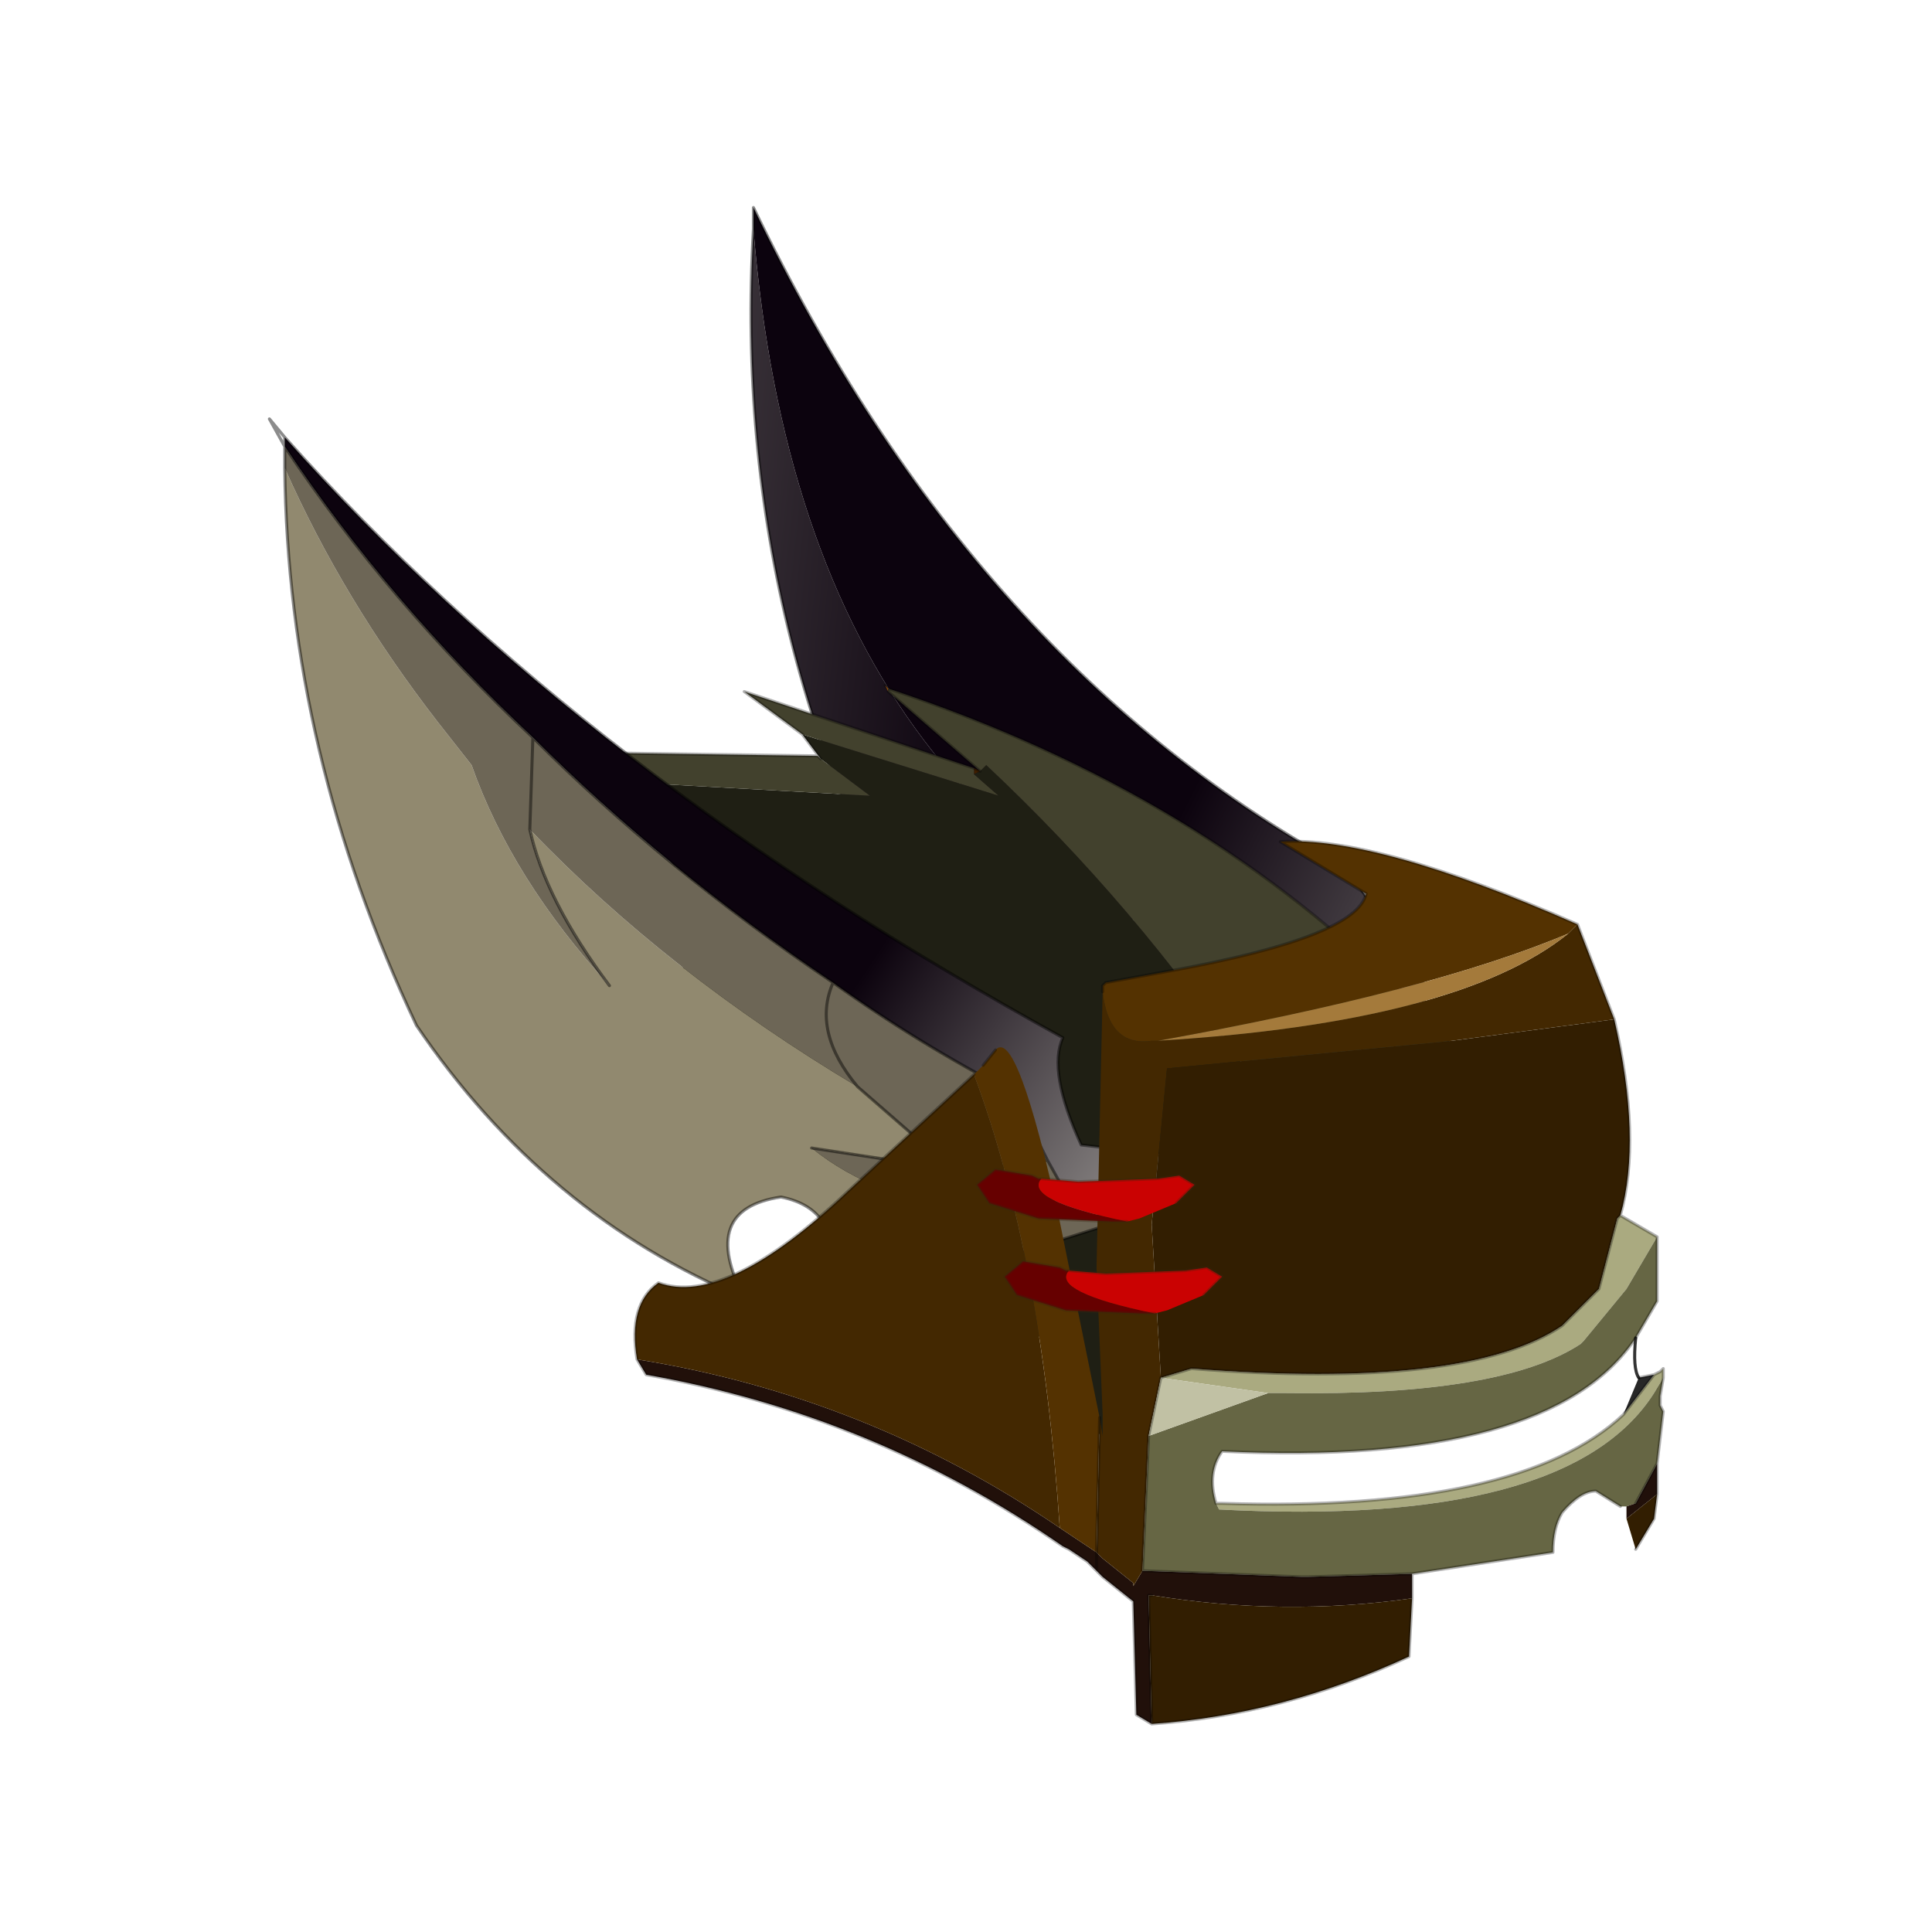 <?xml version="1.0" encoding="UTF-8" standalone="no"?>
<svg xmlns:xlink="http://www.w3.org/1999/xlink" height="440.0px" width="440.0px" xmlns="http://www.w3.org/2000/svg">
  <g transform="matrix(10.0, 0.0, 0.0, 10.0, 0.0, 0.0)">
    <use height="44.0" transform="matrix(0.909, 0.0, 0.0, 0.909, 2.0, 2.0)" width="44.0" xlink:href="#sprite0"/>
  </g>
  <defs>
    <g id="sprite0" transform="matrix(1.0, 0.0, 0.0, 1.0, 0.0, 0.0)">
      <use height="44.0" transform="matrix(1.0, 0.0, 0.0, 1.0, 0.0, 0.0)" width="44.0" xlink:href="#shape0"/>
      <use height="24.75" transform="matrix(1.535, 0.0, 0.0, 1.535, 4.55, 3.0)" width="22.75" xlink:href="#sprite1"/>
    </g>
    <g id="shape0" transform="matrix(1.0, 0.0, 0.0, 1.0, 0.0, 0.0)">
      <path d="M44.0 44.0 L0.0 44.0 0.0 0.0 44.0 0.0 44.0 44.0" fill="#43adca" fill-opacity="0.0" fill-rule="evenodd" stroke="none"/>
    </g>
    <g id="sprite1" transform="matrix(1.0, 0.0, 0.0, 1.0, 0.0, 0.0)">
      <use height="24.75" transform="matrix(1.0, 0.0, 0.0, 1.0, 0.0, 0.0)" width="22.75" xlink:href="#sprite2"/>
    </g>
    <g id="sprite2" transform="matrix(1.0, 0.0, 0.0, 1.0, 16.35, 27.3)">
      <use height="24.75" transform="matrix(1.0, 0.0, 0.0, 1.0, -16.35, -27.3)" width="22.75" xlink:href="#shape1"/>
    </g>
    <g id="shape1" transform="matrix(1.0, 0.0, 0.0, 1.0, 16.35, 27.3)">
      <path d="M1.0 -14.45 Q-1.3 -13.35 -3.85 -13.8 -3.15 -15.05 -4.15 -15.8 -5.15 -15.65 -5.2 -14.05 -8.85 -20.0 -8.45 -26.95 -7.6 -16.5 1.0 -14.45" fill="url(#gradient0)" fill-rule="evenodd" stroke="none"/>
      <path d="M-8.45 -26.95 L-8.45 -27.15 -8.45 -27.3 Q-4.85 -19.8 1.25 -16.5 L2.55 -14.55 2.4 -14.0 1.3 -14.5 1.1 -14.55 1.0 -14.45 Q-7.6 -16.5 -8.45 -26.95" fill="url(#gradient1)" fill-rule="evenodd" stroke="none"/>
      <path d="M1.0 -14.45 Q-1.3 -13.35 -3.85 -13.8 -3.15 -15.05 -4.15 -15.8 -5.15 -15.65 -5.2 -14.05 -8.85 -20.0 -8.45 -26.95 L-8.45 -27.15 -8.45 -27.3 Q-4.85 -19.8 1.25 -16.5 L2.55 -14.55 2.4 -14.0 1.3 -14.5 1.0 -14.45 M1.3 -14.5 L1.1 -14.55 1.0 -14.45 Z" fill="none" stroke="#000000" stroke-linecap="round" stroke-linejoin="round" stroke-opacity="0.451" stroke-width="0.05"/>
      <path d="M-6.3 -19.5 L-6.25 -19.4 -6.25 -19.45 -6.3 -19.5" fill="#c56b0a" fill-rule="evenodd" stroke="none"/>
      <path d="M-4.75 -18.1 L-4.85 -18.15 -4.85 -18.05 -4.75 -18.1" fill="#401f00" fill-rule="evenodd" stroke="none"/>
      <path d="M3.35 -13.2 L3.35 -13.25 3.15 -13.45 3.35 -13.2" fill="#eeece6" fill-rule="evenodd" stroke="none"/>
      <path d="M-7.65 -18.7 L-7.35 -18.3 -6.55 -17.7 -10.15 -17.9 Q-8.95 -14.6 -10.35 -11.55 L-10.6 -11.05 -5.3 -11.25 -5.25 -11.25 -5.2 -11.15 -2.6 -6.95 -2.0 -11.55 Q-0.35 -12.0 -0.35 -13.15 -2.2 -15.9 -4.65 -18.2 L-4.75 -18.1 -4.85 -18.05 -4.45 -17.7 -7.65 -18.7" fill="#1f1f14" fill-rule="evenodd" stroke="none"/>
      <path d="M-6.25 -19.45 L-6.25 -19.4 -4.75 -18.1 -4.65 -18.2 Q-2.2 -15.9 -0.35 -13.15 1.1 -12.1 2.95 -12.15 L3.35 -13.2 3.15 -13.45 2.3 -14.3 Q-1.1 -17.75 -6.25 -19.45 M-4.85 -18.15 L-8.6 -19.4 -7.65 -18.7 -4.45 -17.7 -4.85 -18.05 -4.85 -18.15 M-7.35 -18.3 L-7.4 -18.35 -10.95 -18.4 -10.15 -17.9 -6.55 -17.7 -7.35 -18.3" fill="#42412d" fill-rule="evenodd" stroke="none"/>
      <path d="M-6.3 -19.5 L-6.25 -19.45 M-6.25 -19.4 L-4.75 -18.1 -4.85 -18.15 -8.6 -19.4 -7.65 -18.7 -7.35 -18.3 -7.4 -18.35 -10.95 -18.4 -10.15 -17.9 Q-8.95 -14.6 -10.35 -11.55 L-10.6 -11.05 M3.35 -13.2 L3.35 -13.25 3.15 -13.45 2.3 -14.3 Q-1.1 -17.75 -6.25 -19.45 M3.35 -13.2 L3.15 -13.45" fill="none" stroke="#000000" stroke-linecap="round" stroke-linejoin="round" stroke-opacity="0.302" stroke-width="0.05"/>
      <path d="M-10.8 -14.6 Q-12.4 -16.35 -13.05 -18.2 L-13.6 -18.9 Q-15.15 -20.9 -16.1 -23.05 -16.05 -18.4 -13.95 -13.95 -11.85 -10.85 -8.6 -9.5 -9.35 -10.95 -8.0 -11.15 -7.0 -10.95 -7.2 -9.8 -5.9 -9.95 -4.75 -10.9 -6.45 -11.1 -7.5 -11.95 L-5.2 -11.6 -6.75 -12.95 Q-9.85 -14.8 -12.1 -17.15 -11.85 -16.0 -10.8 -14.6" fill="#91896f" fill-rule="evenodd" stroke="none"/>
      <path d="M-16.1 -23.05 Q-15.15 -20.9 -13.6 -18.9 L-13.05 -18.2 Q-12.4 -16.35 -10.8 -14.6 -11.85 -16.0 -12.1 -17.15 L-12.05 -18.65 -12.1 -17.15 Q-9.85 -14.8 -6.75 -12.95 -7.5 -13.85 -7.15 -14.65 -7.5 -13.85 -6.75 -12.95 L-5.2 -11.6 -7.5 -11.95 Q-6.45 -11.1 -4.75 -10.9 -5.9 -9.95 -7.2 -9.8 L-7.2 -9.7 -3.85 -10.3 -3.75 -10.35 -1.55 -11.05 -3.4 -11.3 -3.65 -11.75 -4.2 -12.85 Q-5.75 -13.65 -7.15 -14.65 -9.9 -16.5 -12.05 -18.65 -14.4 -20.85 -16.1 -23.4 L-16.1 -23.05 M-5.2 -11.6 L-4.8 -11.6 -4.25 -11.65 -3.65 -11.75 -4.25 -11.65 -4.8 -11.6 -5.2 -11.6" fill="#6d6656" fill-rule="evenodd" stroke="none"/>
      <path d="M-16.1 -23.4 Q-14.4 -20.85 -12.05 -18.65 -9.9 -16.5 -7.15 -14.65 -5.75 -13.65 -4.2 -12.85 L-3.65 -11.75 -3.4 -11.3 -1.55 -11.05 -1.35 -11.0 -1.8 -11.8 -1.8 -11.85 -3.1 -12.0 Q-3.65 -13.2 -3.4 -13.75 -11.2 -18.05 -16.1 -23.55 L-16.1 -23.4" fill="url(#gradient2)" fill-rule="evenodd" stroke="none"/>
      <path d="M-16.1 -23.05 L-16.1 -23.4 Q-14.4 -20.85 -12.05 -18.65 L-12.1 -17.15 Q-11.85 -16.0 -10.8 -14.6 M-16.1 -23.4 L-16.35 -23.85 -16.1 -23.55 -16.1 -23.4 M-7.15 -14.65 Q-7.5 -13.85 -6.75 -12.95 M-16.1 -23.05 Q-16.05 -18.4 -13.95 -13.95 -11.85 -10.85 -8.6 -9.5 -9.35 -10.95 -8.0 -11.15 -7.0 -10.95 -7.2 -9.8 L-7.2 -9.7 -3.85 -10.3 -3.75 -10.35 -1.55 -11.05 -1.35 -11.0 M-1.8 -11.85 L-3.1 -12.0 Q-3.65 -13.2 -3.4 -13.75 -11.2 -18.05 -16.1 -23.55 M-1.55 -11.05 L-3.4 -11.3 -3.65 -11.75 -4.2 -12.85 Q-5.75 -13.65 -7.15 -14.65 -9.9 -16.5 -12.05 -18.65 M-3.65 -11.75 L-4.25 -11.65 -4.8 -11.6 -5.2 -11.6 -6.75 -12.95 M-5.2 -11.6 L-7.5 -11.95" fill="none" stroke="#000000" stroke-linecap="round" stroke-linejoin="round" stroke-opacity="0.451" stroke-width="0.05"/>
      <path d="M5.7 -10.85 L6.3 -10.5 5.8 -9.65 5.1 -8.8 5.05 -8.75 Q3.75 -7.9 0.25 -7.95 L-0.05 -7.95 -1.8 -8.2 -1.3 -8.35 Q3.2 -8.0 4.75 -9.05 L4.85 -9.15 5.35 -9.65 5.65 -10.8 5.7 -10.85 M6.25 -8.25 L6.35 -8.3 6.4 -8.35 6.4 -8.25 6.4 -8.2 6.25 -7.95 Q4.85 -5.75 -0.85 -6.05 L-0.9 -6.15 -0.8 -6.15 Q4.05 -6.0 5.75 -7.6 L6.25 -8.25" fill="#aaaa80" fill-rule="evenodd" stroke="none"/>
      <path d="M6.3 -10.5 L6.3 -9.45 5.95 -8.85 Q4.55 -6.75 -0.8 -7.0 -1.05 -6.65 -0.9 -6.15 L-0.85 -6.05 Q4.85 -5.75 6.25 -7.95 L6.4 -8.2 6.35 -7.9 6.35 -7.75 6.4 -7.65 6.3 -6.8 5.95 -6.15 5.8 -6.1 5.7 -6.1 5.3 -6.35 Q5.05 -6.35 4.75 -6.0 4.6 -5.75 4.6 -5.35 L2.3 -5.0 0.6 -4.95 0.5 -4.95 -2.1 -5.05 -2.0 -7.25 -0.05 -7.95 0.25 -7.95 Q3.75 -7.9 5.05 -8.75 L5.1 -8.8 5.8 -9.65 6.3 -10.5" fill="#666644" fill-rule="evenodd" stroke="none"/>
      <path d="M6.0 -8.2 L6.25 -8.25 5.75 -7.6 6.0 -8.2" fill="#272727" fill-rule="evenodd" stroke="none"/>
      <path d="M6.3 -6.8 L6.3 -6.3 5.8 -5.9 5.8 -6.1 5.95 -6.15 6.3 -6.8 M2.3 -5.0 L2.3 -4.6 Q0.2 -4.3 -1.95 -4.65 L-2.0 -4.65 -1.95 -2.55 -2.2 -2.7 -2.25 -4.55 -2.75 -4.95 -2.85 -5.05 -3.0 -5.2 -3.3 -5.4 -3.4 -5.45 Q-6.5 -7.6 -10.2 -8.25 L-10.35 -8.5 Q-6.6 -7.9 -3.45 -5.75 L-3.15 -5.55 -2.85 -5.35 -2.75 -5.25 -2.25 -4.85 -2.25 -4.8 -2.1 -5.05 0.5 -4.95 0.6 -4.95 2.3 -5.0 M-2.85 -5.35 L-2.85 -5.05 -2.85 -5.35" fill="#21100a" fill-rule="evenodd" stroke="none"/>
      <path d="M5.0 -15.6 L5.6 -14.05 2.95 -13.7 -1.7 -13.25 -1.95 -10.7 -1.8 -8.2 -2.0 -7.25 -2.1 -5.05 -2.25 -4.8 -2.25 -4.85 -2.75 -5.25 -2.85 -5.35 -2.8 -7.55 -2.75 -7.25 -2.75 -7.6 -2.85 -10.0 -2.75 -14.5 Q-2.65 -13.6 -1.95 -13.7 L-1.85 -13.7 Q3.05 -14.0 4.85 -15.45 L5.0 -15.6 M-10.35 -8.5 Q-10.5 -9.4 -10.0 -9.75 -8.9 -9.35 -6.9 -11.25 L-4.85 -13.15 Q-3.75 -10.2 -3.45 -5.75 -6.6 -7.9 -10.35 -8.5" fill="#432801" fill-rule="evenodd" stroke="none"/>
      <path d="M5.6 -14.05 Q6.05 -12.1 5.7 -10.85 L5.65 -10.8 5.35 -9.65 4.85 -9.15 4.75 -9.05 Q3.2 -8.0 -1.3 -8.35 L-1.8 -8.2 -1.95 -10.7 -1.7 -13.25 2.95 -13.7 5.6 -14.05 M6.3 -6.3 L6.25 -5.9 5.95 -5.4 5.8 -5.9 6.3 -6.3 M2.3 -4.6 L2.25 -3.65 Q0.2 -2.7 -1.95 -2.55 L-2.0 -4.65 -1.95 -4.65 Q0.2 -4.3 2.3 -4.6" fill="#321e01" fill-rule="evenodd" stroke="none"/>
      <path d="M-2.75 -14.5 L-2.75 -14.6 -2.7 -14.65 -1.6 -14.85 Q1.4 -15.4 1.55 -16.1 L0.15 -16.95 Q1.7 -17.05 5.0 -15.6 L4.85 -15.45 Q2.6 -14.5 -1.85 -13.7 L-1.95 -13.7 Q-2.65 -13.6 -2.75 -14.5 M-4.85 -13.15 L-4.7 -13.3 -4.5 -13.55 Q-4.15 -13.95 -3.45 -10.75 L-2.8 -7.55 -2.85 -5.35 -3.15 -5.55 -3.45 -5.75 Q-3.75 -10.2 -4.85 -13.15" fill="#543201" fill-rule="evenodd" stroke="none"/>
      <path d="M-1.85 -13.7 Q2.6 -14.5 4.85 -15.45 3.05 -14.0 -1.85 -13.7" fill="#a47a3b" fill-rule="evenodd" stroke="none"/>
      <path d="M-1.8 -8.2 L-0.05 -7.95 -2.0 -7.25 -1.8 -8.2" fill="#c1c1a4" fill-rule="evenodd" stroke="none"/>
      <path d="M5.95 -8.85 Q5.9 -8.35 6.0 -8.2" fill="none" stroke="#000000" stroke-linecap="round" stroke-linejoin="round" stroke-opacity="0.8" stroke-width="0.05"/>
      <path d="M-2.75 -14.5 L-2.75 -14.6 -2.7 -14.65 -1.6 -14.85 Q1.4 -15.4 1.55 -16.1 L0.15 -16.95 Q1.7 -17.05 5.0 -15.6 L5.6 -14.05 Q6.05 -12.1 5.7 -10.85 L6.3 -10.5 6.3 -9.45 5.95 -8.85 M6.0 -8.2 L6.25 -8.25 6.35 -8.3 6.4 -8.35 6.4 -8.25 6.4 -8.2 6.35 -7.9 6.35 -7.75 6.4 -7.65 6.3 -6.8 6.3 -6.3 6.25 -5.9 5.95 -5.4 M5.7 -6.1 L5.3 -6.35 Q5.05 -6.35 4.75 -6.0 4.6 -5.75 4.6 -5.35 L2.3 -5.0 2.3 -4.6 2.25 -3.65 Q0.2 -2.7 -1.95 -2.55 L-2.2 -2.7 -2.25 -4.55 -2.75 -4.95 -2.85 -5.05 -3.0 -5.2 -3.3 -5.4 -3.4 -5.45 Q-6.5 -7.6 -10.2 -8.25 L-10.35 -8.5 Q-10.5 -9.4 -10.0 -9.75 -8.9 -9.35 -6.9 -11.25 L-4.85 -13.15 M-4.7 -13.3 L-4.5 -13.55 M5.7 -10.85 L5.65 -10.8 5.35 -9.65 4.85 -9.15 4.75 -9.05 Q3.2 -8.0 -1.3 -8.35 L-1.8 -8.2 M5.75 -7.6 L6.25 -8.25 M-0.9 -6.15 Q-1.05 -6.65 -0.8 -7.0 4.55 -6.75 5.95 -8.85 M-2.1 -5.05 L0.5 -4.95 0.6 -4.95 2.3 -5.0 M6.3 -6.8 L5.95 -6.15 M-2.0 -7.25 L-1.8 -8.2 M5.75 -7.6 Q4.05 -6.0 -0.8 -6.15 L-0.9 -6.15 M-1.95 -4.65 L-2.0 -4.65 -1.95 -2.55 M-2.1 -5.05 L-2.0 -7.25 M-2.85 -5.05 L-2.85 -5.35 M-2.8 -7.55 L-2.85 -5.35" fill="none" stroke="#000000" stroke-linecap="round" stroke-linejoin="round" stroke-opacity="0.302" stroke-width="0.05"/>
      <path d="M-3.75 -11.45 L-3.8 -11.45 -3.9 -11.5 -4.5 -11.6 -4.8 -11.35 -4.6 -11.05 -3.8 -10.8 -2.6 -10.75 -2.35 -10.75 Q-4.05 -11.1 -3.75 -11.45 M-3.3 -9.95 L-3.35 -9.95 -3.45 -10.0 -4.05 -10.1 -4.35 -9.85 -4.15 -9.55 -3.35 -9.3 -2.15 -9.25 -1.9 -9.25 Q-3.6 -9.6 -3.3 -9.95" fill="#660000" fill-rule="evenodd" stroke="none"/>
      <path d="M-3.75 -11.45 Q-4.05 -11.1 -2.35 -10.75 L-2.15 -10.8 -1.55 -11.05 -1.25 -11.35 -1.5 -11.5 -1.85 -11.45 -3.15 -11.4 -3.75 -11.45 M-1.9 -9.25 L-1.7 -9.3 -1.1 -9.55 -0.8 -9.85 -1.05 -10.0 -1.4 -9.95 -2.7 -9.9 -3.3 -9.95 Q-3.6 -9.6 -1.9 -9.25" fill="#ca0202" fill-rule="evenodd" stroke="none"/>
      <path d="M-2.35 -10.75 L-2.6 -10.75 -3.8 -10.8 -4.6 -11.05 -4.8 -11.35 -4.5 -11.6 -3.9 -11.5 -3.8 -11.45 -3.75 -11.45 M-1.55 -11.05 L-1.25 -11.35 -1.5 -11.5 -1.85 -11.45 -3.15 -11.4 -3.75 -11.45 M-3.3 -9.95 L-3.35 -9.95 -3.45 -10.0 -4.05 -10.1 -4.35 -9.85 -4.15 -9.55 -3.35 -9.3 -2.15 -9.25 -1.9 -9.25 M-1.1 -9.55 L-0.8 -9.85 -1.05 -10.0 -1.4 -9.95 -2.7 -9.9 -3.3 -9.95" fill="none" stroke="#382510" stroke-linecap="round" stroke-linejoin="round" stroke-opacity="0.302" stroke-width="0.05"/>
    </g>
    <linearGradient gradientTransform="matrix(0.014, 0.002, -0.001, 0.009, -17.45, -10.1)" gradientUnits="userSpaceOnUse" id="gradient0" spreadMethod="pad" x1="-819.2" x2="819.2">
      <stop offset="0.0" stop-color="#ebebe0"/>
      <stop offset="1.0" stop-color="#0c030e"/>
    </linearGradient>
    <linearGradient gradientTransform="matrix(-0.008, -0.003, -0.002, 0.004, 6.05, -16.9)" gradientUnits="userSpaceOnUse" id="gradient1" spreadMethod="pad" x1="-819.2" x2="819.2">
      <stop offset="0.0" stop-color="#ebebe0"/>
      <stop offset="1.0" stop-color="#0c030e"/>
    </linearGradient>
    <linearGradient gradientTransform="matrix(-0.006, -0.002, -0.002, 0.003, 7.75, -27.4)" gradientUnits="userSpaceOnUse" id="gradient2" spreadMethod="pad" x1="-819.2" x2="819.2">
      <stop offset="0.0" stop-color="#ebebe0"/>
      <stop offset="1.0" stop-color="#0c030e"/>
    </linearGradient>
  </defs>
</svg>
